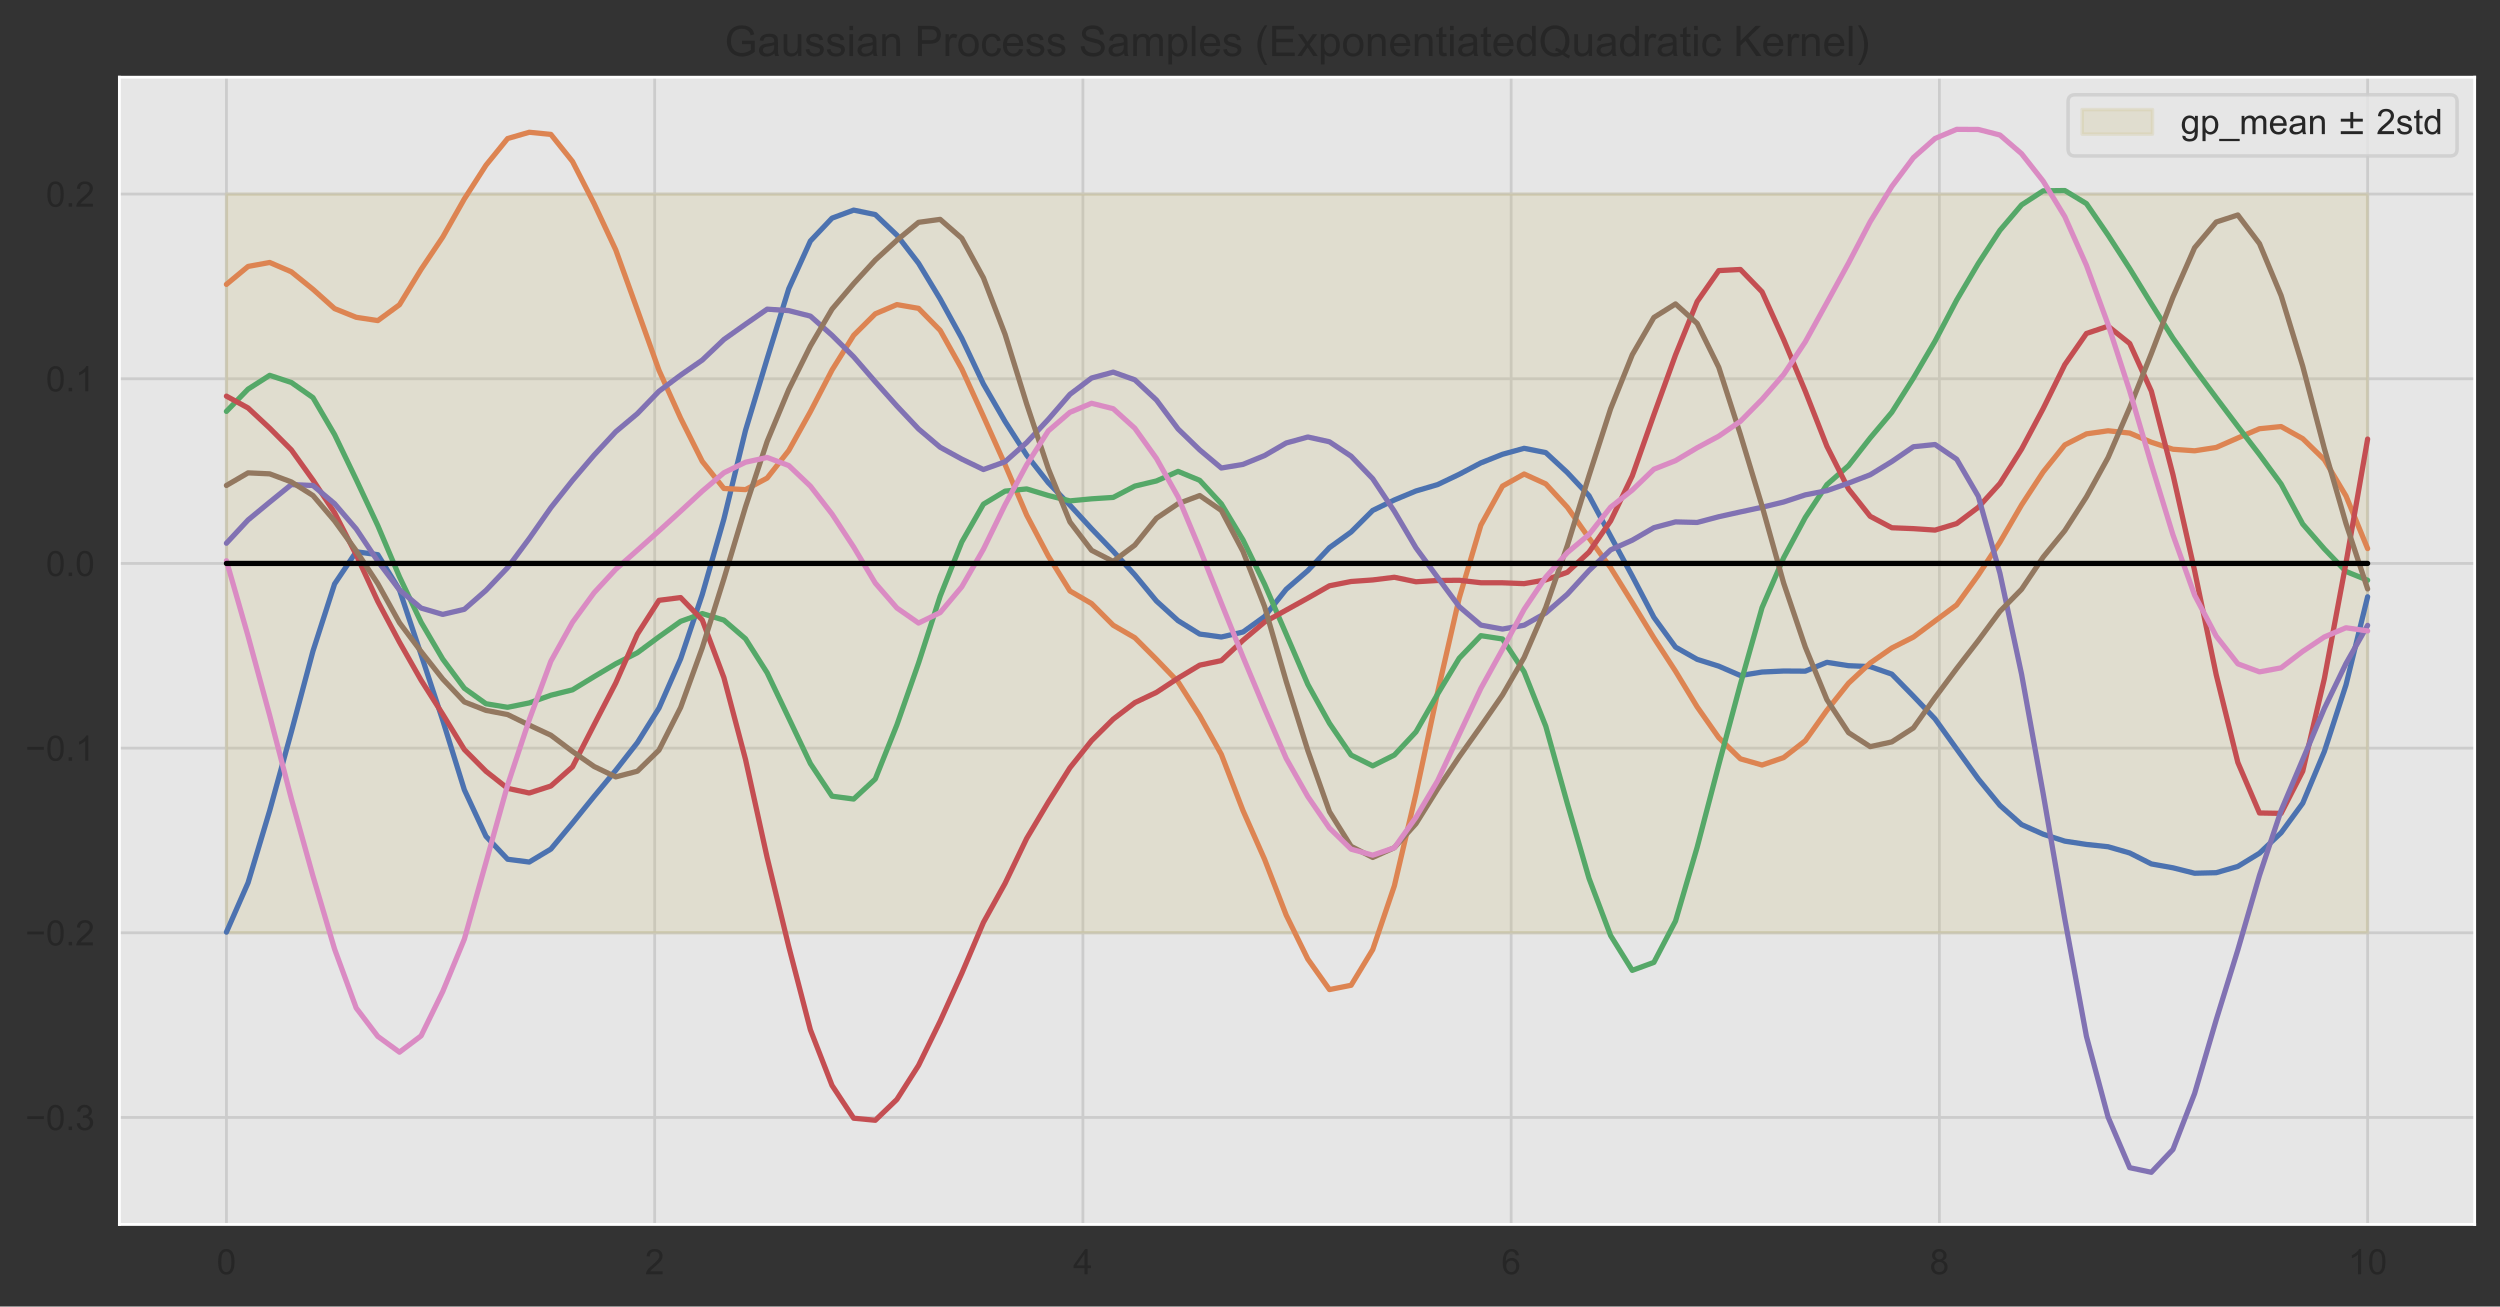 <?xml version="1.0" encoding="utf-8" standalone="no"?>
<!DOCTYPE svg PUBLIC "-//W3C//DTD SVG 1.1//EN"
  "http://www.w3.org/Graphics/SVG/1.1/DTD/svg11.dtd">
<!-- Created with matplotlib (https://matplotlib.org/) -->
<svg height="371.448pt" version="1.1" viewBox="0 0 710.741 371.448" width="710.741pt" xmlns="http://www.w3.org/2000/svg" xmlns:xlink="http://www.w3.org/1999/xlink">
 <rect x="0" y="0" width="710.741" height="371.448" fill="#333333" stroke="none"/>
 <defs>
  <style type="text/css">
*{stroke-linecap:butt;stroke-linejoin:round;}
  </style>
 </defs>
 <g id="figure_1">
  <g id="patch_1">
   <path d="M 0 371.448 
L 710.741 371.448 
L 710.741 0 
L 0 0 
z
" style="fill:none;"/>
  </g>
  <g id="axes_1">
   <g id="patch_2">
    <path d="M 33.941 348.103 
L 703.541 348.103 
L 703.541 21.943 
L 33.941 21.943 
z
" style="fill:#e6e6e6;"/>
   </g>
   <g id="matplotlib.axis_1">
    <g id="xtick_1">
     <g id="line2d_1">
      <path clip-path="url(#p78a3d9485b)" d="M 64.377 348.103 
L 64.377 21.943 
" style="fill:none;stroke:#cccccc;stroke-linecap:round;stroke-width:0.8;"/>
     </g>
     <g id="text_1">
      <!-- 0 -->
      <defs>
       <path d="M 4.156 35.297 
Q 4.156 48 6.766 55.734 
Q 9.375 63.484 14.516 67.672 
Q 19.672 71.875 27.484 71.875 
Q 33.25 71.875 37.594 69.547 
Q 41.938 67.234 44.766 62.859 
Q 47.609 58.5 49.219 52.219 
Q 50.828 45.953 50.828 35.297 
Q 50.828 22.703 48.234 14.969 
Q 45.656 7.234 40.5 3 
Q 35.359 -1.219 27.484 -1.219 
Q 17.141 -1.219 11.234 6.203 
Q 4.156 15.141 4.156 35.297 
z
M 13.188 35.297 
Q 13.188 17.672 17.312 11.828 
Q 21.438 6 27.484 6 
Q 33.547 6 37.672 11.859 
Q 41.797 17.719 41.797 35.297 
Q 41.797 52.984 37.672 58.781 
Q 33.547 64.594 27.391 64.594 
Q 21.344 64.594 17.719 59.469 
Q 13.188 52.938 13.188 35.297 
z
" id="ArialMT-48"/>
      </defs>
      <g style="fill:#262626;" transform="translate(61.597 362.261)scale(0.1 -0.1)">
       <use xlink:href="#ArialMT-48"/>
      </g>
     </g>
    </g>
    <g id="xtick_2">
     <g id="line2d_2">
      <path clip-path="url(#p78a3d9485b)" d="M 186.122 348.103 
L 186.122 21.943 
" style="fill:none;stroke:#cccccc;stroke-linecap:round;stroke-width:0.8;"/>
     </g>
     <g id="text_2">
      <!-- 2 -->
      <defs>
       <path d="M 50.344 8.453 
L 50.344 0 
L 3.031 0 
Q 2.938 3.172 4.047 6.109 
Q 5.859 10.938 9.828 15.625 
Q 13.812 20.312 21.344 26.469 
Q 33.016 36.031 37.109 41.625 
Q 41.219 47.219 41.219 52.203 
Q 41.219 57.422 37.469 61 
Q 33.734 64.594 27.734 64.594 
Q 21.391 64.594 17.578 60.781 
Q 13.766 56.984 13.719 50.25 
L 4.688 51.172 
Q 5.609 61.281 11.656 66.578 
Q 17.719 71.875 27.938 71.875 
Q 38.234 71.875 44.234 66.156 
Q 50.25 60.453 50.25 52 
Q 50.25 47.703 48.484 43.547 
Q 46.734 39.406 42.656 34.812 
Q 38.578 30.219 29.109 22.219 
Q 21.188 15.578 18.938 13.203 
Q 16.703 10.844 15.234 8.453 
z
" id="ArialMT-50"/>
      </defs>
      <g style="fill:#262626;" transform="translate(183.342 362.261)scale(0.1 -0.1)">
       <use xlink:href="#ArialMT-50"/>
      </g>
     </g>
    </g>
    <g id="xtick_3">
     <g id="line2d_3">
      <path clip-path="url(#p78a3d9485b)" d="M 307.868 348.103 
L 307.868 21.943 
" style="fill:none;stroke:#cccccc;stroke-linecap:round;stroke-width:0.8;"/>
     </g>
     <g id="text_3">
      <!-- 4 -->
      <defs>
       <path d="M 32.328 0 
L 32.328 17.141 
L 1.266 17.141 
L 1.266 25.203 
L 33.938 71.578 
L 41.109 71.578 
L 41.109 25.203 
L 50.781 25.203 
L 50.781 17.141 
L 41.109 17.141 
L 41.109 0 
z
M 32.328 25.203 
L 32.328 57.469 
L 9.906 25.203 
z
" id="ArialMT-52"/>
      </defs>
      <g style="fill:#262626;" transform="translate(305.087 362.261)scale(0.1 -0.1)">
       <use xlink:href="#ArialMT-52"/>
      </g>
     </g>
    </g>
    <g id="xtick_4">
     <g id="line2d_4">
      <path clip-path="url(#p78a3d9485b)" d="M 429.613 348.103 
L 429.613 21.943 
" style="fill:none;stroke:#cccccc;stroke-linecap:round;stroke-width:0.8;"/>
     </g>
     <g id="text_4">
      <!-- 6 -->
      <defs>
       <path d="M 49.75 54.047 
L 41.016 53.375 
Q 39.844 58.547 37.703 60.891 
Q 34.125 64.656 28.906 64.656 
Q 24.703 64.656 21.531 62.312 
Q 17.391 59.281 14.984 53.469 
Q 12.594 47.656 12.5 36.922 
Q 15.672 41.75 20.266 44.094 
Q 24.859 46.438 29.891 46.438 
Q 38.672 46.438 44.844 39.969 
Q 51.031 33.5 51.031 23.25 
Q 51.031 16.5 48.125 10.719 
Q 45.219 4.938 40.141 1.859 
Q 35.062 -1.219 28.609 -1.219 
Q 17.625 -1.219 10.688 6.859 
Q 3.766 14.938 3.766 33.5 
Q 3.766 54.25 11.422 63.672 
Q 18.109 71.875 29.438 71.875 
Q 37.891 71.875 43.281 67.141 
Q 48.688 62.406 49.75 54.047 
z
M 13.875 23.188 
Q 13.875 18.656 15.797 14.5 
Q 17.719 10.359 21.188 8.172 
Q 24.656 6 28.469 6 
Q 34.031 6 38.031 10.484 
Q 42.047 14.984 42.047 22.703 
Q 42.047 30.125 38.078 34.391 
Q 34.125 38.672 28.125 38.672 
Q 22.172 38.672 18.016 34.391 
Q 13.875 30.125 13.875 23.188 
z
" id="ArialMT-54"/>
      </defs>
      <g style="fill:#262626;" transform="translate(426.833 362.261)scale(0.1 -0.1)">
       <use xlink:href="#ArialMT-54"/>
      </g>
     </g>
    </g>
    <g id="xtick_5">
     <g id="line2d_5">
      <path clip-path="url(#p78a3d9485b)" d="M 551.359 348.103 
L 551.359 21.943 
" style="fill:none;stroke:#cccccc;stroke-linecap:round;stroke-width:0.8;"/>
     </g>
     <g id="text_5">
      <!-- 8 -->
      <defs>
       <path d="M 17.672 38.812 
Q 12.203 40.828 9.562 44.531 
Q 6.938 48.25 6.938 53.422 
Q 6.938 61.234 12.547 66.547 
Q 18.172 71.875 27.484 71.875 
Q 36.859 71.875 42.578 66.422 
Q 48.297 60.984 48.297 53.172 
Q 48.297 48.188 45.672 44.5 
Q 43.062 40.828 37.75 38.812 
Q 44.344 36.672 47.781 31.875 
Q 51.219 27.094 51.219 20.453 
Q 51.219 11.281 44.719 5.031 
Q 38.234 -1.219 27.641 -1.219 
Q 17.047 -1.219 10.547 5.047 
Q 4.047 11.328 4.047 20.703 
Q 4.047 27.688 7.594 32.391 
Q 11.141 37.109 17.672 38.812 
z
M 15.922 53.719 
Q 15.922 48.641 19.188 45.406 
Q 22.469 42.188 27.688 42.188 
Q 32.766 42.188 36.016 45.375 
Q 39.266 48.578 39.266 53.219 
Q 39.266 58.062 35.906 61.359 
Q 32.562 64.656 27.594 64.656 
Q 22.562 64.656 19.234 61.422 
Q 15.922 58.203 15.922 53.719 
z
M 13.094 20.656 
Q 13.094 16.891 14.875 13.375 
Q 16.656 9.859 20.172 7.922 
Q 23.688 6 27.734 6 
Q 34.031 6 38.125 10.047 
Q 42.234 14.109 42.234 20.359 
Q 42.234 26.703 38.016 30.859 
Q 33.797 35.016 27.438 35.016 
Q 21.234 35.016 17.156 30.906 
Q 13.094 26.812 13.094 20.656 
z
" id="ArialMT-56"/>
      </defs>
      <g style="fill:#262626;" transform="translate(548.578 362.261)scale(0.1 -0.1)">
       <use xlink:href="#ArialMT-56"/>
      </g>
     </g>
    </g>
    <g id="xtick_6">
     <g id="line2d_6">
      <path clip-path="url(#p78a3d9485b)" d="M 673.104 348.103 
L 673.104 21.943 
" style="fill:none;stroke:#cccccc;stroke-linecap:round;stroke-width:0.8;"/>
     </g>
     <g id="text_6">
      <!-- 10 -->
      <defs>
       <path d="M 37.25 0 
L 28.469 0 
L 28.469 56 
Q 25.297 52.984 20.141 49.953 
Q 14.984 46.922 10.891 45.406 
L 10.891 53.906 
Q 18.266 57.375 23.781 62.297 
Q 29.297 67.234 31.594 71.875 
L 37.25 71.875 
z
" id="ArialMT-49"/>
      </defs>
      <g style="fill:#262626;" transform="translate(667.543 362.261)scale(0.1 -0.1)">
       <use xlink:href="#ArialMT-49"/>
       <use x="55.615" xlink:href="#ArialMT-48"/>
      </g>
     </g>
    </g>
   </g>
   <g id="matplotlib.axis_2">
    <g id="ytick_1">
     <g id="line2d_7">
      <path clip-path="url(#p78a3d9485b)" d="M 33.941 317.696 
L 703.541 317.696 
" style="fill:none;stroke:#cccccc;stroke-linecap:round;stroke-width:0.8;"/>
     </g>
     <g id="text_7">
      <!-- −0.3 -->
      <defs>
       <path d="M 52.828 31.203 
L 5.562 31.203 
L 5.562 39.406 
L 52.828 39.406 
z
" id="ArialMT-8722"/>
       <path d="M 9.078 0 
L 9.078 10.016 
L 19.094 10.016 
L 19.094 0 
z
" id="ArialMT-46"/>
       <path d="M 4.203 18.891 
L 12.984 20.062 
Q 14.5 12.594 18.141 9.297 
Q 21.781 6 27 6 
Q 33.203 6 37.469 10.297 
Q 41.75 14.594 41.75 20.953 
Q 41.75 27 37.797 30.922 
Q 33.844 34.859 27.734 34.859 
Q 25.25 34.859 21.531 33.891 
L 22.516 41.609 
Q 23.391 41.5 23.922 41.5 
Q 29.547 41.5 34.031 44.422 
Q 38.531 47.359 38.531 53.469 
Q 38.531 58.297 35.25 61.469 
Q 31.984 64.656 26.812 64.656 
Q 21.688 64.656 18.266 61.422 
Q 14.844 58.203 13.875 51.766 
L 5.078 53.328 
Q 6.688 62.156 12.391 67.016 
Q 18.109 71.875 26.609 71.875 
Q 32.469 71.875 37.391 69.359 
Q 42.328 66.844 44.938 62.5 
Q 47.562 58.156 47.562 53.266 
Q 47.562 48.641 45.062 44.828 
Q 42.578 41.016 37.703 38.766 
Q 44.047 37.312 47.562 32.688 
Q 51.078 28.078 51.078 21.141 
Q 51.078 11.766 44.234 5.25 
Q 37.406 -1.266 26.953 -1.266 
Q 17.531 -1.266 11.297 4.344 
Q 5.078 9.969 4.203 18.891 
z
" id="ArialMT-51"/>
      </defs>
      <g style="fill:#262626;" transform="translate(7.2 321.275)scale(0.1 -0.1)">
       <use xlink:href="#ArialMT-8722"/>
       <use x="58.398" xlink:href="#ArialMT-48"/>
       <use x="114.014" xlink:href="#ArialMT-46"/>
       <use x="141.797" xlink:href="#ArialMT-51"/>
      </g>
     </g>
    </g>
    <g id="ytick_2">
     <g id="line2d_8">
      <path clip-path="url(#p78a3d9485b)" d="M 33.941 265.192 
L 703.541 265.192 
" style="fill:none;stroke:#cccccc;stroke-linecap:round;stroke-width:0.8;"/>
     </g>
     <g id="text_8">
      <!-- −0.2 -->
      <g style="fill:#262626;" transform="translate(7.2 268.771)scale(0.1 -0.1)">
       <use xlink:href="#ArialMT-8722"/>
       <use x="58.398" xlink:href="#ArialMT-48"/>
       <use x="114.014" xlink:href="#ArialMT-46"/>
       <use x="141.797" xlink:href="#ArialMT-50"/>
      </g>
     </g>
    </g>
    <g id="ytick_3">
     <g id="line2d_9">
      <path clip-path="url(#p78a3d9485b)" d="M 33.941 212.689 
L 703.541 212.689 
" style="fill:none;stroke:#cccccc;stroke-linecap:round;stroke-width:0.8;"/>
     </g>
     <g id="text_9">
      <!-- −0.1 -->
      <g style="fill:#262626;" transform="translate(7.2 216.268)scale(0.1 -0.1)">
       <use xlink:href="#ArialMT-8722"/>
       <use x="58.398" xlink:href="#ArialMT-48"/>
       <use x="114.014" xlink:href="#ArialMT-46"/>
       <use x="141.797" xlink:href="#ArialMT-49"/>
      </g>
     </g>
    </g>
    <g id="ytick_4">
     <g id="line2d_10">
      <path clip-path="url(#p78a3d9485b)" d="M 33.941 160.185 
L 703.541 160.185 
" style="fill:none;stroke:#cccccc;stroke-linecap:round;stroke-width:0.8;"/>
     </g>
     <g id="text_10">
      <!-- 0.0 -->
      <g style="fill:#262626;" transform="translate(13.041 163.764)scale(0.1 -0.1)">
       <use xlink:href="#ArialMT-48"/>
       <use x="55.615" xlink:href="#ArialMT-46"/>
       <use x="83.398" xlink:href="#ArialMT-48"/>
      </g>
     </g>
    </g>
    <g id="ytick_5">
     <g id="line2d_11">
      <path clip-path="url(#p78a3d9485b)" d="M 33.941 107.682 
L 703.541 107.682 
" style="fill:none;stroke:#cccccc;stroke-linecap:round;stroke-width:0.8;"/>
     </g>
     <g id="text_11">
      <!-- 0.1 -->
      <g style="fill:#262626;" transform="translate(13.041 111.261)scale(0.1 -0.1)">
       <use xlink:href="#ArialMT-48"/>
       <use x="55.615" xlink:href="#ArialMT-46"/>
       <use x="83.398" xlink:href="#ArialMT-49"/>
      </g>
     </g>
    </g>
    <g id="ytick_6">
     <g id="line2d_12">
      <path clip-path="url(#p78a3d9485b)" d="M 33.941 55.178 
L 703.541 55.178 
" style="fill:none;stroke:#cccccc;stroke-linecap:round;stroke-width:0.8;"/>
     </g>
     <g id="text_12">
      <!-- 0.2 -->
      <g style="fill:#262626;" transform="translate(13.041 58.757)scale(0.1 -0.1)">
       <use xlink:href="#ArialMT-48"/>
       <use x="55.615" xlink:href="#ArialMT-46"/>
       <use x="83.398" xlink:href="#ArialMT-50"/>
      </g>
     </g>
    </g>
   </g>
   <g id="PolyCollection_1">
    <defs>
     <path d="M 64.377 -106.256 
L 64.377 -316.27 
L 70.526 -316.27 
L 76.675 -316.27 
L 82.823 -316.27 
L 88.972 -316.27 
L 95.121 -316.27 
L 101.27 -316.27 
L 107.418 -316.27 
L 113.567 -316.27 
L 119.716 -316.27 
L 125.865 -316.27 
L 132.013 -316.27 
L 138.162 -316.27 
L 144.311 -316.27 
L 150.46 -316.27 
L 156.608 -316.27 
L 162.757 -316.27 
L 168.906 -316.27 
L 175.055 -316.27 
L 181.203 -316.27 
L 187.352 -316.27 
L 193.501 -316.27 
L 199.65 -316.27 
L 205.798 -316.27 
L 211.947 -316.27 
L 218.096 -316.27 
L 224.245 -316.27 
L 230.394 -316.27 
L 236.542 -316.27 
L 242.691 -316.27 
L 248.84 -316.27 
L 254.989 -316.27 
L 261.137 -316.27 
L 267.286 -316.27 
L 273.435 -316.27 
L 279.584 -316.27 
L 285.732 -316.27 
L 291.881 -316.27 
L 298.03 -316.27 
L 304.179 -316.27 
L 310.327 -316.27 
L 316.476 -316.27 
L 322.625 -316.27 
L 328.774 -316.27 
L 334.922 -316.27 
L 341.071 -316.27 
L 347.22 -316.27 
L 353.369 -316.27 
L 359.517 -316.27 
L 365.666 -316.27 
L 371.815 -316.27 
L 377.964 -316.27 
L 384.113 -316.27 
L 390.261 -316.27 
L 396.41 -316.27 
L 402.559 -316.27 
L 408.708 -316.27 
L 414.856 -316.27 
L 421.005 -316.27 
L 427.154 -316.27 
L 433.303 -316.27 
L 439.451 -316.27 
L 445.6 -316.27 
L 451.749 -316.27 
L 457.898 -316.27 
L 464.046 -316.27 
L 470.195 -316.27 
L 476.344 -316.27 
L 482.493 -316.27 
L 488.641 -316.27 
L 494.79 -316.27 
L 500.939 -316.27 
L 507.088 -316.27 
L 513.236 -316.27 
L 519.385 -316.27 
L 525.534 -316.27 
L 531.683 -316.27 
L 537.832 -316.27 
L 543.98 -316.27 
L 550.129 -316.27 
L 556.278 -316.27 
L 562.427 -316.27 
L 568.575 -316.27 
L 574.724 -316.27 
L 580.873 -316.27 
L 587.022 -316.27 
L 593.17 -316.27 
L 599.319 -316.27 
L 605.468 -316.27 
L 611.617 -316.27 
L 617.765 -316.27 
L 623.914 -316.27 
L 630.063 -316.27 
L 636.212 -316.27 
L 642.36 -316.27 
L 648.509 -316.27 
L 654.658 -316.27 
L 660.807 -316.27 
L 666.955 -316.27 
L 673.104 -316.27 
L 673.104 -106.256 
L 673.104 -106.256 
L 666.955 -106.256 
L 660.807 -106.256 
L 654.658 -106.256 
L 648.509 -106.256 
L 642.36 -106.256 
L 636.212 -106.256 
L 630.063 -106.256 
L 623.914 -106.256 
L 617.765 -106.256 
L 611.617 -106.256 
L 605.468 -106.256 
L 599.319 -106.256 
L 593.17 -106.256 
L 587.022 -106.256 
L 580.873 -106.256 
L 574.724 -106.256 
L 568.575 -106.256 
L 562.427 -106.256 
L 556.278 -106.256 
L 550.129 -106.256 
L 543.98 -106.256 
L 537.832 -106.256 
L 531.683 -106.256 
L 525.534 -106.256 
L 519.385 -106.256 
L 513.236 -106.256 
L 507.088 -106.256 
L 500.939 -106.256 
L 494.79 -106.256 
L 488.641 -106.256 
L 482.493 -106.256 
L 476.344 -106.256 
L 470.195 -106.256 
L 464.046 -106.256 
L 457.898 -106.256 
L 451.749 -106.256 
L 445.6 -106.256 
L 439.451 -106.256 
L 433.303 -106.256 
L 427.154 -106.256 
L 421.005 -106.256 
L 414.856 -106.256 
L 408.708 -106.256 
L 402.559 -106.256 
L 396.41 -106.256 
L 390.261 -106.256 
L 384.113 -106.256 
L 377.964 -106.256 
L 371.815 -106.256 
L 365.666 -106.256 
L 359.517 -106.256 
L 353.369 -106.256 
L 347.22 -106.256 
L 341.071 -106.256 
L 334.922 -106.256 
L 328.774 -106.256 
L 322.625 -106.256 
L 316.476 -106.256 
L 310.327 -106.256 
L 304.179 -106.256 
L 298.03 -106.256 
L 291.881 -106.256 
L 285.732 -106.256 
L 279.584 -106.256 
L 273.435 -106.256 
L 267.286 -106.256 
L 261.137 -106.256 
L 254.989 -106.256 
L 248.84 -106.256 
L 242.691 -106.256 
L 236.542 -106.256 
L 230.394 -106.256 
L 224.245 -106.256 
L 218.096 -106.256 
L 211.947 -106.256 
L 205.798 -106.256 
L 199.65 -106.256 
L 193.501 -106.256 
L 187.352 -106.256 
L 181.203 -106.256 
L 175.055 -106.256 
L 168.906 -106.256 
L 162.757 -106.256 
L 156.608 -106.256 
L 150.46 -106.256 
L 144.311 -106.256 
L 138.162 -106.256 
L 132.013 -106.256 
L 125.865 -106.256 
L 119.716 -106.256 
L 113.567 -106.256 
L 107.418 -106.256 
L 101.27 -106.256 
L 95.121 -106.256 
L 88.972 -106.256 
L 82.823 -106.256 
L 76.675 -106.256 
L 70.526 -106.256 
L 64.377 -106.256 
z
" id="m52abbf9934" style="stroke:#ccb974;stroke-opacity:0.2;"/>
    </defs>
    <g clip-path="url(#p78a3d9485b)">
     <use style="fill:#ccb974;fill-opacity:0.2;stroke:#ccb974;stroke-opacity:0.2;" x="0" xlink:href="#m52abbf9934" y="371.448"/>
    </g>
   </g>
   <g id="line2d_13">
    <path clip-path="url(#p78a3d9485b)" d="M 64.377 264.997 
L 70.526 250.962 
L 76.675 230.445 
L 82.823 208.105 
L 88.972 185.102 
L 95.121 166.008 
L 101.27 156.864 
L 107.418 157.695 
L 113.567 167.697 
L 119.716 186.112 
L 125.865 204.762 
L 132.013 224.55 
L 138.162 237.759 
L 144.311 244.279 
L 150.46 245.078 
L 156.608 241.39 
L 162.757 233.993 
L 168.906 226.401 
L 175.055 218.998 
L 181.203 211.127 
L 187.352 201.309 
L 193.501 187.304 
L 199.65 169.019 
L 205.798 147.564 
L 211.947 122.362 
L 218.096 101.98 
L 224.245 82.083 
L 230.394 68.507 
L 236.542 62.016 
L 242.691 59.733 
L 248.84 61.002 
L 254.989 66.855 
L 261.137 74.839 
L 267.286 84.999 
L 273.435 96.183 
L 279.584 109.19 
L 285.732 119.825 
L 291.881 129.404 
L 298.03 137.245 
L 304.179 143.625 
L 310.327 150.313 
L 316.476 156.716 
L 322.625 163.42 
L 328.774 170.876 
L 334.922 176.46 
L 341.071 180.262 
L 347.22 181.099 
L 353.369 179.681 
L 359.517 175.266 
L 365.666 167.525 
L 371.815 162.215 
L 377.964 155.687 
L 384.113 151.245 
L 390.261 145.108 
L 396.41 142.138 
L 402.559 139.578 
L 408.708 137.772 
L 414.856 134.838 
L 421.005 131.594 
L 427.154 129.153 
L 433.303 127.453 
L 439.451 128.666 
L 445.6 134.359 
L 451.749 140.93 
L 457.898 152.419 
L 464.046 163.775 
L 470.195 175.511 
L 476.344 183.973 
L 482.493 187.449 
L 488.641 189.387 
L 494.79 192.049 
L 500.939 191.058 
L 507.088 190.769 
L 513.236 190.809 
L 519.385 188.299 
L 525.534 189.253 
L 531.683 189.514 
L 537.832 191.649 
L 543.98 197.925 
L 550.129 204.386 
L 556.278 212.944 
L 562.427 221.454 
L 568.575 228.959 
L 574.724 234.426 
L 580.873 237.162 
L 587.022 239.135 
L 593.17 240.071 
L 599.319 240.724 
L 605.468 242.502 
L 611.617 245.61 
L 617.765 246.714 
L 623.914 248.257 
L 630.063 248.103 
L 636.212 246.326 
L 642.36 242.567 
L 648.509 236.752 
L 654.658 228.346 
L 660.807 213.643 
L 666.955 194.72 
L 673.104 169.665 
" style="fill:none;stroke:#4c72b0;stroke-linecap:round;stroke-width:1.5;"/>
   </g>
   <g id="line2d_14">
    <path clip-path="url(#p78a3d9485b)" d="M 64.377 80.843 
L 70.526 75.749 
L 76.675 74.62 
L 82.823 77.269 
L 88.972 82.237 
L 95.121 87.734 
L 101.27 90.206 
L 107.418 91.141 
L 113.567 86.64 
L 119.716 76.574 
L 125.865 67.401 
L 132.013 56.544 
L 138.162 46.971 
L 144.311 39.386 
L 150.46 37.601 
L 156.608 38.209 
L 162.757 45.904 
L 168.906 57.911 
L 175.055 71.051 
L 181.203 88.098 
L 187.352 105.291 
L 193.501 118.9 
L 199.65 131.167 
L 205.798 138.872 
L 211.947 139.197 
L 218.096 135.917 
L 224.245 128.08 
L 230.394 117.034 
L 236.542 105.2 
L 242.691 95.334 
L 248.84 89.213 
L 254.989 86.597 
L 261.137 87.664 
L 267.286 93.921 
L 273.435 104.883 
L 279.584 118.371 
L 285.732 132.087 
L 291.881 146.454 
L 298.03 158.085 
L 304.179 168.006 
L 310.327 171.587 
L 316.476 177.747 
L 322.625 181.306 
L 328.774 187.456 
L 334.922 193.834 
L 341.071 203.474 
L 347.22 214.477 
L 353.369 230.427 
L 359.517 244.312 
L 365.666 260.173 
L 371.815 272.683 
L 377.964 281.331 
L 384.113 280.11 
L 390.261 269.969 
L 396.41 251.842 
L 402.559 225.648 
L 408.708 196.849 
L 414.856 170.009 
L 421.005 149.309 
L 427.154 138.203 
L 433.303 134.756 
L 439.451 137.561 
L 445.6 144.224 
L 451.749 152.963 
L 457.898 161.416 
L 464.046 171.3 
L 470.195 181.36 
L 476.344 190.83 
L 482.493 200.958 
L 488.641 209.726 
L 494.79 215.73 
L 500.939 217.493 
L 507.088 215.379 
L 513.236 210.592 
L 519.385 201.934 
L 525.534 194.233 
L 531.683 188.502 
L 537.832 184.23 
L 543.98 181.119 
L 550.129 176.532 
L 556.278 171.97 
L 562.427 163.485 
L 568.575 154.134 
L 574.724 143.558 
L 580.873 134.155 
L 587.022 126.487 
L 593.17 123.351 
L 599.319 122.469 
L 605.468 123.121 
L 611.617 125.72 
L 617.765 127.721 
L 623.914 128.161 
L 630.063 127.21 
L 636.212 124.508 
L 642.36 121.885 
L 648.509 121.266 
L 654.658 124.704 
L 660.807 130.685 
L 666.955 141 
L 673.104 155.962 
" style="fill:none;stroke:#dd8452;stroke-linecap:round;stroke-width:1.5;"/>
   </g>
   <g id="line2d_15">
    <path clip-path="url(#p78a3d9485b)" d="M 64.377 116.951 
L 70.526 110.628 
L 76.675 106.708 
L 82.823 108.735 
L 88.972 113.041 
L 95.121 123.55 
L 101.27 136.342 
L 107.418 149.457 
L 113.567 163.977 
L 119.716 176.898 
L 125.865 187.37 
L 132.013 195.672 
L 138.162 200.073 
L 144.311 201.083 
L 150.46 199.839 
L 156.608 197.651 
L 162.757 196.119 
L 168.906 192.366 
L 175.055 188.707 
L 181.203 185.579 
L 187.352 181.036 
L 193.501 176.651 
L 199.65 174.433 
L 205.798 176.296 
L 211.947 181.6 
L 218.096 191.278 
L 224.245 204.166 
L 230.394 217.087 
L 236.542 226.346 
L 242.691 227.17 
L 248.84 221.464 
L 254.989 206.072 
L 261.137 188.522 
L 267.286 169.498 
L 273.435 154.082 
L 279.584 143.336 
L 285.732 139.63 
L 291.881 139.001 
L 298.03 140.863 
L 304.179 142.399 
L 310.327 141.815 
L 316.476 141.413 
L 322.625 138.198 
L 328.774 136.733 
L 334.922 134.015 
L 341.071 136.559 
L 347.22 143.235 
L 353.369 153.46 
L 359.517 166.087 
L 365.666 180.283 
L 371.815 194.577 
L 377.964 205.636 
L 384.113 214.66 
L 390.261 217.729 
L 396.41 214.651 
L 402.559 208.069 
L 408.708 197.317 
L 414.856 187.123 
L 421.005 180.717 
L 427.154 181.661 
L 433.303 190.987 
L 439.451 206.452 
L 445.6 228.486 
L 451.749 249.709 
L 457.898 265.99 
L 464.046 275.868 
L 470.195 273.603 
L 476.344 261.837 
L 482.493 240.886 
L 488.641 217.416 
L 494.79 194.514 
L 500.939 172.757 
L 507.088 158.558 
L 513.236 147.112 
L 519.385 137.77 
L 525.534 132.386 
L 531.683 124.519 
L 537.832 117.215 
L 543.98 107.479 
L 550.129 96.984 
L 556.278 85.312 
L 562.427 74.898 
L 568.575 65.478 
L 574.724 58.252 
L 580.873 54.251 
L 587.022 54.172 
L 593.17 57.89 
L 599.319 66.848 
L 605.468 76.355 
L 611.617 86.363 
L 617.765 96.153 
L 623.914 104.816 
L 630.063 113.08 
L 636.212 121.231 
L 642.36 129.232 
L 648.509 137.602 
L 654.658 148.987 
L 660.807 156.056 
L 666.955 162.468 
L 673.104 164.955 
" style="fill:none;stroke:#55a868;stroke-linecap:round;stroke-width:1.5;"/>
   </g>
   <g id="line2d_16">
    <path clip-path="url(#p78a3d9485b)" d="M 64.377 112.627 
L 70.526 115.981 
L 76.675 121.718 
L 82.823 127.892 
L 88.972 136.472 
L 95.121 145.769 
L 101.27 157.722 
L 107.418 171.019 
L 113.567 182.565 
L 119.716 193.378 
L 125.865 203.06 
L 132.013 213.098 
L 138.162 219.276 
L 144.311 224.126 
L 150.46 225.447 
L 156.608 223.464 
L 162.757 218.023 
L 168.906 206.035 
L 175.055 194.176 
L 181.203 180.294 
L 187.352 170.669 
L 193.501 169.886 
L 199.65 176.259 
L 205.798 192.644 
L 211.947 215.901 
L 218.096 243.801 
L 224.245 269.135 
L 230.394 292.777 
L 236.542 308.58 
L 242.691 317.901 
L 248.84 318.49 
L 254.989 312.556 
L 261.137 302.894 
L 267.286 290.319 
L 273.435 276.717 
L 279.584 262.244 
L 285.732 251.141 
L 291.881 238.364 
L 298.03 228.036 
L 304.179 218.261 
L 310.327 210.558 
L 316.476 204.452 
L 322.625 199.76 
L 328.774 196.835 
L 334.922 192.792 
L 341.071 189.101 
L 347.22 187.809 
L 353.369 182.039 
L 359.517 176.839 
L 365.666 173.44 
L 371.815 170.034 
L 377.964 166.536 
L 384.113 165.316 
L 390.261 164.875 
L 396.41 164.113 
L 402.559 165.396 
L 408.708 165.027 
L 414.856 164.969 
L 421.005 165.673 
L 427.154 165.685 
L 433.303 165.926 
L 439.451 164.861 
L 445.6 162.694 
L 451.749 156.967 
L 457.898 148.094 
L 464.046 135.298 
L 470.195 117.894 
L 476.344 100.909 
L 482.493 85.742 
L 488.641 76.932 
L 494.79 76.609 
L 500.939 82.961 
L 507.088 96.554 
L 513.236 111.219 
L 519.385 126.878 
L 525.534 139.036 
L 531.683 146.778 
L 537.832 150.038 
L 543.98 150.291 
L 550.129 150.705 
L 556.278 148.852 
L 562.427 144.216 
L 568.575 137.45 
L 574.724 127.686 
L 580.873 116.14 
L 587.022 103.66 
L 593.17 94.806 
L 599.319 92.731 
L 605.468 97.65 
L 611.617 111.196 
L 617.765 134.96 
L 623.914 162.239 
L 630.063 191.844 
L 636.212 216.771 
L 642.36 231.127 
L 648.509 231.239 
L 654.658 219.241 
L 660.807 192.923 
L 666.955 160.038 
L 673.104 124.829 
" style="fill:none;stroke:#c44e52;stroke-linecap:round;stroke-width:1.5;"/>
   </g>
   <g id="line2d_17">
    <path clip-path="url(#p78a3d9485b)" d="M 64.377 154.431 
L 70.526 147.822 
L 76.675 142.751 
L 82.823 137.765 
L 88.972 138.024 
L 95.121 143.192 
L 101.27 150.358 
L 107.418 159.566 
L 113.567 167.714 
L 119.716 172.869 
L 125.865 174.672 
L 132.013 173.226 
L 138.162 167.844 
L 144.311 161.38 
L 150.46 153.101 
L 156.608 144.325 
L 162.757 136.578 
L 168.906 129.374 
L 175.055 122.737 
L 181.203 117.586 
L 187.352 111.222 
L 193.501 106.635 
L 199.65 102.367 
L 205.798 96.52 
L 211.947 92.16 
L 218.096 87.893 
L 224.245 88.308 
L 230.394 89.872 
L 236.542 95.319 
L 242.691 101.432 
L 248.84 108.531 
L 254.989 115.428 
L 261.137 121.943 
L 267.286 127.153 
L 273.435 130.519 
L 279.584 133.484 
L 285.732 131.275 
L 291.881 125.815 
L 298.03 119.225 
L 304.179 112.108 
L 310.327 107.471 
L 316.476 105.793 
L 322.625 107.982 
L 328.774 113.726 
L 334.922 121.951 
L 341.071 127.902 
L 347.22 133.054 
L 353.369 132.027 
L 359.517 129.513 
L 365.666 125.938 
L 371.815 124.238 
L 377.964 125.602 
L 384.113 129.692 
L 390.261 136.101 
L 396.41 145.353 
L 402.559 155.76 
L 408.708 164.152 
L 414.856 172.463 
L 421.005 177.715 
L 427.154 178.843 
L 433.303 177.746 
L 439.451 174.28 
L 445.6 168.925 
L 451.749 162.209 
L 457.898 156.328 
L 464.046 153.577 
L 470.195 150.019 
L 476.344 148.374 
L 482.493 148.535 
L 488.641 146.902 
L 494.79 145.535 
L 500.939 144.215 
L 507.088 142.717 
L 513.236 140.689 
L 519.385 139.49 
L 525.534 137.35 
L 531.683 134.98 
L 537.832 131.22 
L 543.98 127.006 
L 550.129 126.375 
L 556.278 130.561 
L 562.427 141.107 
L 568.575 162.979 
L 574.724 191.674 
L 580.873 225.688 
L 587.022 261.328 
L 593.17 294.639 
L 599.319 317.589 
L 605.468 331.967 
L 611.617 333.278 
L 617.765 326.783 
L 623.914 310.885 
L 630.063 289.93 
L 636.212 270.039 
L 642.36 248.872 
L 648.509 230.443 
L 654.658 215.939 
L 660.807 201.383 
L 666.955 188.633 
L 673.104 177.793 
" style="fill:none;stroke:#8172b3;stroke-linecap:round;stroke-width:1.5;"/>
   </g>
   <g id="line2d_18">
    <path clip-path="url(#p78a3d9485b)" d="M 64.377 138.011 
L 70.526 134.432 
L 76.675 134.713 
L 82.823 137.006 
L 88.972 140.867 
L 95.121 148.094 
L 101.27 156.587 
L 107.418 165.952 
L 113.567 177.037 
L 119.716 185.24 
L 125.865 193.04 
L 132.013 199.55 
L 138.162 201.961 
L 144.311 203.143 
L 150.46 206.148 
L 156.608 209.013 
L 162.757 213.638 
L 168.906 217.914 
L 175.055 220.868 
L 181.203 219.254 
L 187.352 213.248 
L 193.501 201.132 
L 199.65 184.172 
L 205.798 164.576 
L 211.947 144.089 
L 218.096 125.499 
L 224.245 110.735 
L 230.394 98.36 
L 236.542 87.88 
L 242.691 80.643 
L 248.84 73.934 
L 254.989 68.3 
L 261.137 63.21 
L 267.286 62.365 
L 273.435 67.749 
L 279.584 78.981 
L 285.732 95.039 
L 291.881 114.853 
L 298.03 133.252 
L 304.179 148.393 
L 310.327 156.459 
L 316.476 159.615 
L 322.625 154.979 
L 328.774 147.338 
L 334.922 143.196 
L 341.071 140.881 
L 347.22 145.115 
L 353.369 156.754 
L 359.517 172.433 
L 365.666 193.725 
L 371.815 213.386 
L 377.964 230.757 
L 384.113 240.614 
L 390.261 243.767 
L 396.41 240.987 
L 402.559 234.157 
L 408.708 224.311 
L 414.856 215.148 
L 421.005 206.48 
L 427.154 197.579 
L 433.303 186.925 
L 439.451 172.716 
L 445.6 155.066 
L 451.749 135.238 
L 457.898 116.202 
L 464.046 100.856 
L 470.195 90.247 
L 476.344 86.404 
L 482.493 91.959 
L 488.641 104.432 
L 494.79 123.527 
L 500.939 143.825 
L 507.088 165.779 
L 513.236 183.952 
L 519.385 198.912 
L 525.534 208.286 
L 531.683 212.267 
L 537.832 210.919 
L 543.98 206.953 
L 550.129 198.301 
L 556.278 190.06 
L 562.427 182.109 
L 568.575 173.801 
L 574.724 167.532 
L 580.873 158.37 
L 587.022 150.846 
L 593.17 141.26 
L 599.319 130.097 
L 605.468 115.877 
L 611.617 100.513 
L 617.765 84.47 
L 623.914 70.434 
L 630.063 63.123 
L 636.212 61.116 
L 642.36 69.265 
L 648.509 84.025 
L 654.658 104.116 
L 660.807 127.545 
L 666.955 148.834 
L 673.104 167.43 
" style="fill:none;stroke:#937860;stroke-linecap:round;stroke-width:1.5;"/>
   </g>
   <g id="line2d_19">
    <path clip-path="url(#p78a3d9485b)" d="M 64.377 159.421 
L 70.526 180.844 
L 76.675 203.398 
L 82.823 227.052 
L 88.972 249.057 
L 95.121 269.825 
L 101.27 286.561 
L 107.418 294.649 
L 113.567 299.129 
L 119.716 294.485 
L 125.865 281.905 
L 132.013 266.992 
L 138.162 245.161 
L 144.311 223.195 
L 150.46 204.646 
L 156.608 187.985 
L 162.757 176.917 
L 168.906 168.5 
L 175.055 161.845 
L 181.203 156.416 
L 187.352 150.931 
L 193.501 145.33 
L 199.65 139.634 
L 205.798 134.409 
L 211.947 131.409 
L 218.096 130.054 
L 224.245 132.36 
L 230.394 138.209 
L 236.542 146.138 
L 242.691 155.51 
L 248.84 165.772 
L 254.989 172.852 
L 261.137 177.131 
L 267.286 174.154 
L 273.435 166.822 
L 279.584 156.138 
L 285.732 143.524 
L 291.881 132.136 
L 298.03 122.502 
L 304.179 117.217 
L 310.327 114.651 
L 316.476 116.19 
L 322.625 121.743 
L 328.774 130.327 
L 334.922 141.286 
L 341.071 156.001 
L 347.22 171.465 
L 353.369 186.735 
L 359.517 201.464 
L 365.666 215.625 
L 371.815 226.471 
L 377.964 235.435 
L 384.113 241.421 
L 390.261 243.121 
L 396.41 241.013 
L 402.559 232.357 
L 408.708 221.958 
L 414.856 208.786 
L 421.005 195.706 
L 427.154 184.603 
L 433.303 173.24 
L 439.451 164.078 
L 445.6 157.09 
L 451.749 151.955 
L 457.898 144.183 
L 464.046 139.337 
L 470.195 133.397 
L 476.344 130.96 
L 482.493 127.294 
L 488.641 123.992 
L 494.79 119.775 
L 500.939 113.54 
L 507.088 106.469 
L 513.236 97.179 
L 519.385 86.022 
L 525.534 74.794 
L 531.683 63.042 
L 537.832 53.027 
L 543.98 44.813 
L 550.129 39.37 
L 556.278 36.769 
L 562.427 36.808 
L 568.575 38.388 
L 574.724 43.695 
L 580.873 51.511 
L 587.022 61.6 
L 593.17 75.443 
L 599.319 92.247 
L 605.468 111.151 
L 611.617 131.992 
L 617.765 152.071 
L 623.914 169.187 
L 630.063 180.853 
L 636.212 188.719 
L 642.36 191.009 
L 648.509 189.863 
L 654.658 185.177 
L 660.807 181.084 
L 666.955 178.467 
L 673.104 179.374 
" style="fill:none;stroke:#da8bc3;stroke-linecap:round;stroke-width:1.5;"/>
   </g>
   <g id="line2d_20">
    <path clip-path="url(#p78a3d9485b)" d="M 64.377 160.185 
L 70.526 160.185 
L 76.675 160.185 
L 82.823 160.185 
L 88.972 160.185 
L 95.121 160.185 
L 101.27 160.185 
L 107.418 160.185 
L 113.567 160.185 
L 119.716 160.185 
L 125.865 160.185 
L 132.013 160.185 
L 138.162 160.185 
L 144.311 160.185 
L 150.46 160.185 
L 156.608 160.185 
L 162.757 160.185 
L 168.906 160.185 
L 175.055 160.185 
L 181.203 160.185 
L 187.352 160.185 
L 193.501 160.185 
L 199.65 160.185 
L 205.798 160.185 
L 211.947 160.185 
L 218.096 160.185 
L 224.245 160.185 
L 230.394 160.185 
L 236.542 160.185 
L 242.691 160.185 
L 248.84 160.185 
L 254.989 160.185 
L 261.137 160.185 
L 267.286 160.185 
L 273.435 160.185 
L 279.584 160.185 
L 285.732 160.185 
L 291.881 160.185 
L 298.03 160.185 
L 304.179 160.185 
L 310.327 160.185 
L 316.476 160.185 
L 322.625 160.185 
L 328.774 160.185 
L 334.922 160.185 
L 341.071 160.185 
L 347.22 160.185 
L 353.369 160.185 
L 359.517 160.185 
L 365.666 160.185 
L 371.815 160.185 
L 377.964 160.185 
L 384.113 160.185 
L 390.261 160.185 
L 396.41 160.185 
L 402.559 160.185 
L 408.708 160.185 
L 414.856 160.185 
L 421.005 160.185 
L 427.154 160.185 
L 433.303 160.185 
L 439.451 160.185 
L 445.6 160.185 
L 451.749 160.185 
L 457.898 160.185 
L 464.046 160.185 
L 470.195 160.185 
L 476.344 160.185 
L 482.493 160.185 
L 488.641 160.185 
L 494.79 160.185 
L 500.939 160.185 
L 507.088 160.185 
L 513.236 160.185 
L 519.385 160.185 
L 525.534 160.185 
L 531.683 160.185 
L 537.832 160.185 
L 543.98 160.185 
L 550.129 160.185 
L 556.278 160.185 
L 562.427 160.185 
L 568.575 160.185 
L 574.724 160.185 
L 580.873 160.185 
L 587.022 160.185 
L 593.17 160.185 
L 599.319 160.185 
L 605.468 160.185 
L 611.617 160.185 
L 617.765 160.185 
L 623.914 160.185 
L 630.063 160.185 
L 636.212 160.185 
L 642.36 160.185 
L 648.509 160.185 
L 654.658 160.185 
L 660.807 160.185 
L 666.955 160.185 
L 673.104 160.185 
" style="fill:none;stroke:#000000;stroke-linecap:round;stroke-width:1.5;"/>
   </g>
   <g id="patch_3">
    <path d="M 33.941 348.103 
L 33.941 21.943 
" style="fill:none;stroke:#ffffff;stroke-linecap:square;stroke-linejoin:miter;stroke-width:0.8;"/>
   </g>
   <g id="patch_4">
    <path d="M 703.541 348.103 
L 703.541 21.943 
" style="fill:none;stroke:#ffffff;stroke-linecap:square;stroke-linejoin:miter;stroke-width:0.8;"/>
   </g>
   <g id="patch_5">
    <path d="M 33.941 348.103 
L 703.541 348.103 
" style="fill:none;stroke:#ffffff;stroke-linecap:square;stroke-linejoin:miter;stroke-width:0.8;"/>
   </g>
   <g id="patch_6">
    <path d="M 33.941 21.943 
L 703.541 21.943 
" style="fill:none;stroke:#ffffff;stroke-linecap:square;stroke-linejoin:miter;stroke-width:0.8;"/>
   </g>
   <g id="text_13">
    <!-- Gaussian Process Samples (ExponentiatedQuadratic Kernel) -->
    <defs>
     <path d="M 41.219 28.078 
L 41.219 36.469 
L 71.531 36.531 
L 71.531 9.969 
Q 64.547 4.391 57.125 1.578 
Q 49.703 -1.219 41.891 -1.219 
Q 31.344 -1.219 22.719 3.297 
Q 14.109 7.812 9.719 16.359 
Q 5.328 24.906 5.328 35.453 
Q 5.328 45.906 9.688 54.953 
Q 14.062 64.016 22.266 68.406 
Q 30.469 72.797 41.156 72.797 
Q 48.922 72.797 55.188 70.281 
Q 61.469 67.781 65.031 63.281 
Q 68.609 58.797 70.453 51.562 
L 61.922 49.219 
Q 60.297 54.688 57.906 57.812 
Q 55.516 60.938 51.062 62.812 
Q 46.625 64.703 41.219 64.703 
Q 34.719 64.703 29.984 62.719 
Q 25.25 60.75 22.344 57.516 
Q 19.438 54.297 17.828 50.438 
Q 15.094 43.797 15.094 36.031 
Q 15.094 26.469 18.391 20.016 
Q 21.688 13.578 27.984 10.453 
Q 34.281 7.328 41.359 7.328 
Q 47.516 7.328 53.375 9.688 
Q 59.234 12.062 62.25 14.75 
L 62.25 28.078 
z
" id="ArialMT-71"/>
     <path d="M 40.438 6.391 
Q 35.547 2.25 31.031 0.531 
Q 26.516 -1.172 21.344 -1.172 
Q 12.797 -1.172 8.203 3 
Q 3.609 7.172 3.609 13.672 
Q 3.609 17.484 5.344 20.625 
Q 7.078 23.781 9.891 25.688 
Q 12.703 27.594 16.219 28.562 
Q 18.797 29.25 24.031 29.891 
Q 34.672 31.156 39.703 32.906 
Q 39.75 34.719 39.75 35.203 
Q 39.75 40.578 37.25 42.781 
Q 33.891 45.75 27.25 45.75 
Q 21.047 45.75 18.094 43.578 
Q 15.141 41.406 13.719 35.891 
L 5.125 37.062 
Q 6.297 42.578 8.984 45.969 
Q 11.672 49.359 16.75 51.188 
Q 21.828 53.031 28.516 53.031 
Q 35.156 53.031 39.297 51.469 
Q 43.453 49.906 45.406 47.531 
Q 47.359 45.172 48.141 41.547 
Q 48.578 39.312 48.578 33.453 
L 48.578 21.734 
Q 48.578 9.469 49.141 6.219 
Q 49.703 2.984 51.375 0 
L 42.188 0 
Q 40.828 2.734 40.438 6.391 
z
M 39.703 26.031 
Q 34.906 24.078 25.344 22.703 
Q 19.922 21.922 17.672 20.938 
Q 15.438 19.969 14.203 18.094 
Q 12.984 16.219 12.984 13.922 
Q 12.984 10.406 15.641 8.062 
Q 18.312 5.719 23.438 5.719 
Q 28.516 5.719 32.469 7.938 
Q 36.422 10.156 38.281 14.016 
Q 39.703 17 39.703 22.797 
z
" id="ArialMT-97"/>
     <path d="M 40.578 0 
L 40.578 7.625 
Q 34.516 -1.172 24.125 -1.172 
Q 19.531 -1.172 15.547 0.578 
Q 11.578 2.344 9.641 5 
Q 7.719 7.672 6.938 11.531 
Q 6.391 14.109 6.391 19.734 
L 6.391 51.859 
L 15.188 51.859 
L 15.188 23.094 
Q 15.188 16.219 15.719 13.812 
Q 16.547 10.359 19.234 8.375 
Q 21.922 6.391 25.875 6.391 
Q 29.828 6.391 33.297 8.422 
Q 36.766 10.453 38.203 13.938 
Q 39.656 17.438 39.656 24.078 
L 39.656 51.859 
L 48.438 51.859 
L 48.438 0 
z
" id="ArialMT-117"/>
     <path d="M 3.078 15.484 
L 11.766 16.844 
Q 12.5 11.625 15.844 8.844 
Q 19.188 6.062 25.203 6.062 
Q 31.25 6.062 34.172 8.516 
Q 37.109 10.984 37.109 14.312 
Q 37.109 17.281 34.516 19 
Q 32.719 20.172 25.531 21.969 
Q 15.875 24.422 12.141 26.203 
Q 8.406 27.984 6.469 31.125 
Q 4.547 34.281 4.547 38.094 
Q 4.547 41.547 6.125 44.5 
Q 7.719 47.469 10.453 49.422 
Q 12.5 50.922 16.031 51.969 
Q 19.578 53.031 23.641 53.031 
Q 29.734 53.031 34.344 51.266 
Q 38.969 49.516 41.156 46.5 
Q 43.359 43.5 44.188 38.484 
L 35.594 37.312 
Q 35.016 41.312 32.203 43.547 
Q 29.391 45.797 24.266 45.797 
Q 18.219 45.797 15.625 43.797 
Q 13.031 41.797 13.031 39.109 
Q 13.031 37.406 14.109 36.031 
Q 15.188 34.625 17.484 33.688 
Q 18.797 33.203 25.25 31.453 
Q 34.578 28.953 38.25 27.359 
Q 41.938 25.781 44.031 22.75 
Q 46.141 19.734 46.141 15.234 
Q 46.141 10.844 43.578 6.953 
Q 41.016 3.078 36.172 0.953 
Q 31.344 -1.172 25.25 -1.172 
Q 15.141 -1.172 9.844 3.031 
Q 4.547 7.234 3.078 15.484 
z
" id="ArialMT-115"/>
     <path d="M 6.641 61.469 
L 6.641 71.578 
L 15.438 71.578 
L 15.438 61.469 
z
M 6.641 0 
L 6.641 51.859 
L 15.438 51.859 
L 15.438 0 
z
" id="ArialMT-105"/>
     <path d="M 6.594 0 
L 6.594 51.859 
L 14.5 51.859 
L 14.5 44.484 
Q 20.219 53.031 31 53.031 
Q 35.688 53.031 39.625 51.344 
Q 43.562 49.656 45.516 46.922 
Q 47.469 44.188 48.25 40.438 
Q 48.734 37.984 48.734 31.891 
L 48.734 0 
L 39.938 0 
L 39.938 31.547 
Q 39.938 36.922 38.906 39.578 
Q 37.891 42.234 35.281 43.812 
Q 32.672 45.406 29.156 45.406 
Q 23.531 45.406 19.453 41.844 
Q 15.375 38.281 15.375 28.328 
L 15.375 0 
z
" id="ArialMT-110"/>
     <path id="ArialMT-32"/>
     <path d="M 7.719 0 
L 7.719 71.578 
L 34.719 71.578 
Q 41.844 71.578 45.609 70.906 
Q 50.875 70.016 54.438 67.547 
Q 58.016 65.094 60.188 60.641 
Q 62.359 56.203 62.359 50.875 
Q 62.359 41.75 56.547 35.422 
Q 50.734 29.109 35.547 29.109 
L 17.188 29.109 
L 17.188 0 
z
M 17.188 37.547 
L 35.688 37.547 
Q 44.875 37.547 48.734 40.969 
Q 52.594 44.391 52.594 50.594 
Q 52.594 55.078 50.312 58.266 
Q 48.047 61.469 44.344 62.5 
Q 41.938 63.141 35.5 63.141 
L 17.188 63.141 
z
" id="ArialMT-80"/>
     <path d="M 6.5 0 
L 6.5 51.859 
L 14.406 51.859 
L 14.406 44 
Q 17.438 49.516 20 51.266 
Q 22.562 53.031 25.641 53.031 
Q 30.078 53.031 34.672 50.203 
L 31.641 42.047 
Q 28.422 43.953 25.203 43.953 
Q 22.312 43.953 20.016 42.219 
Q 17.719 40.484 16.75 37.406 
Q 15.281 32.719 15.281 27.156 
L 15.281 0 
z
" id="ArialMT-114"/>
     <path d="M 3.328 25.922 
Q 3.328 40.328 11.328 47.266 
Q 18.016 53.031 27.641 53.031 
Q 38.328 53.031 45.109 46.016 
Q 51.906 39.016 51.906 26.656 
Q 51.906 16.656 48.906 10.906 
Q 45.906 5.172 40.156 2 
Q 34.422 -1.172 27.641 -1.172 
Q 16.75 -1.172 10.031 5.812 
Q 3.328 12.797 3.328 25.922 
z
M 12.359 25.922 
Q 12.359 15.969 16.703 11.016 
Q 21.047 6.062 27.641 6.062 
Q 34.188 6.062 38.531 11.031 
Q 42.875 16.016 42.875 26.219 
Q 42.875 35.844 38.5 40.797 
Q 34.125 45.75 27.641 45.75 
Q 21.047 45.75 16.703 40.812 
Q 12.359 35.891 12.359 25.922 
z
" id="ArialMT-111"/>
     <path d="M 40.438 19 
L 49.078 17.875 
Q 47.656 8.938 41.812 3.875 
Q 35.984 -1.172 27.484 -1.172 
Q 16.844 -1.172 10.375 5.781 
Q 3.906 12.75 3.906 25.734 
Q 3.906 34.125 6.688 40.422 
Q 9.469 46.734 15.156 49.875 
Q 20.844 53.031 27.547 53.031 
Q 35.984 53.031 41.359 48.75 
Q 46.734 44.484 48.25 36.625 
L 39.703 35.297 
Q 38.484 40.531 35.375 43.156 
Q 32.281 45.797 27.875 45.797 
Q 21.234 45.797 17.078 41.031 
Q 12.938 36.281 12.938 25.984 
Q 12.938 15.531 16.938 10.797 
Q 20.953 6.062 27.391 6.062 
Q 32.562 6.062 36.031 9.234 
Q 39.5 12.406 40.438 19 
z
" id="ArialMT-99"/>
     <path d="M 42.094 16.703 
L 51.172 15.578 
Q 49.031 7.625 43.219 3.219 
Q 37.406 -1.172 28.375 -1.172 
Q 17 -1.172 10.328 5.828 
Q 3.656 12.844 3.656 25.484 
Q 3.656 38.578 10.391 45.797 
Q 17.141 53.031 27.875 53.031 
Q 38.281 53.031 44.875 45.953 
Q 51.469 38.875 51.469 26.031 
Q 51.469 25.25 51.422 23.688 
L 12.75 23.688 
Q 13.234 15.141 17.578 10.594 
Q 21.922 6.062 28.422 6.062 
Q 33.25 6.062 36.672 8.594 
Q 40.094 11.141 42.094 16.703 
z
M 13.234 30.906 
L 42.188 30.906 
Q 41.609 37.453 38.875 40.719 
Q 34.672 45.797 27.984 45.797 
Q 21.922 45.797 17.797 41.75 
Q 13.672 37.703 13.234 30.906 
z
" id="ArialMT-101"/>
     <path d="M 4.5 23 
L 13.422 23.781 
Q 14.062 18.406 16.375 14.969 
Q 18.703 11.531 23.578 9.406 
Q 28.469 7.281 34.578 7.281 
Q 39.984 7.281 44.141 8.891 
Q 48.297 10.5 50.312 13.297 
Q 52.344 16.109 52.344 19.438 
Q 52.344 22.797 50.391 25.312 
Q 48.438 27.828 43.953 29.547 
Q 41.062 30.672 31.203 33.031 
Q 21.344 35.406 17.391 37.5 
Q 12.25 40.188 9.734 44.156 
Q 7.234 48.141 7.234 53.078 
Q 7.234 58.5 10.297 63.203 
Q 13.375 67.922 19.281 70.359 
Q 25.203 72.797 32.422 72.797 
Q 40.375 72.797 46.453 70.234 
Q 52.547 67.672 55.812 62.688 
Q 59.078 57.719 59.328 51.422 
L 50.25 50.734 
Q 49.516 57.516 45.281 60.984 
Q 41.062 64.453 32.812 64.453 
Q 24.219 64.453 20.281 61.297 
Q 16.359 58.156 16.359 53.719 
Q 16.359 49.859 19.141 47.359 
Q 21.875 44.875 33.422 42.266 
Q 44.969 39.656 49.266 37.703 
Q 55.516 34.812 58.484 30.391 
Q 61.469 25.984 61.469 20.219 
Q 61.469 14.5 58.203 9.438 
Q 54.938 4.391 48.797 1.578 
Q 42.672 -1.219 35.016 -1.219 
Q 25.297 -1.219 18.719 1.609 
Q 12.156 4.438 8.422 10.125 
Q 4.688 15.828 4.5 23 
z
" id="ArialMT-83"/>
     <path d="M 6.594 0 
L 6.594 51.859 
L 14.453 51.859 
L 14.453 44.578 
Q 16.891 48.391 20.938 50.703 
Q 25 53.031 30.172 53.031 
Q 35.938 53.031 39.625 50.641 
Q 43.312 48.25 44.828 43.953 
Q 50.984 53.031 60.844 53.031 
Q 68.562 53.031 72.703 48.75 
Q 76.859 44.484 76.859 35.594 
L 76.859 0 
L 68.109 0 
L 68.109 32.672 
Q 68.109 37.938 67.25 40.25 
Q 66.406 42.578 64.156 43.984 
Q 61.922 45.406 58.891 45.406 
Q 53.422 45.406 49.797 41.766 
Q 46.188 38.141 46.188 30.125 
L 46.188 0 
L 37.406 0 
L 37.406 33.688 
Q 37.406 39.547 35.25 42.469 
Q 33.109 45.406 28.219 45.406 
Q 24.516 45.406 21.359 43.453 
Q 18.219 41.5 16.797 37.734 
Q 15.375 33.984 15.375 26.906 
L 15.375 0 
z
" id="ArialMT-109"/>
     <path d="M 6.594 -19.875 
L 6.594 51.859 
L 14.594 51.859 
L 14.594 45.125 
Q 17.438 49.078 21 51.047 
Q 24.562 53.031 29.641 53.031 
Q 36.281 53.031 41.359 49.609 
Q 46.438 46.188 49.016 39.953 
Q 51.609 33.734 51.609 26.312 
Q 51.609 18.359 48.75 11.984 
Q 45.906 5.609 40.453 2.219 
Q 35.016 -1.172 29 -1.172 
Q 24.609 -1.172 21.109 0.688 
Q 17.625 2.547 15.375 5.375 
L 15.375 -19.875 
z
M 14.547 25.641 
Q 14.547 15.625 18.594 10.844 
Q 22.656 6.062 28.422 6.062 
Q 34.281 6.062 38.453 11.016 
Q 42.625 15.969 42.625 26.375 
Q 42.625 36.281 38.547 41.203 
Q 34.469 46.141 28.812 46.141 
Q 23.188 46.141 18.859 40.891 
Q 14.547 35.641 14.547 25.641 
z
" id="ArialMT-112"/>
     <path d="M 6.391 0 
L 6.391 71.578 
L 15.188 71.578 
L 15.188 0 
z
" id="ArialMT-108"/>
     <path d="M 23.391 -21.047 
Q 16.109 -11.859 11.078 0.438 
Q 6.062 12.75 6.062 25.922 
Q 6.062 37.547 9.812 48.188 
Q 14.203 60.547 23.391 72.797 
L 29.688 72.797 
Q 23.781 62.641 21.875 58.297 
Q 18.891 51.562 17.188 44.234 
Q 15.094 35.109 15.094 25.875 
Q 15.094 2.391 29.688 -21.047 
z
" id="ArialMT-40"/>
     <path d="M 7.906 0 
L 7.906 71.578 
L 59.672 71.578 
L 59.672 63.141 
L 17.391 63.141 
L 17.391 41.219 
L 56.984 41.219 
L 56.984 32.812 
L 17.391 32.812 
L 17.391 8.453 
L 61.328 8.453 
L 61.328 0 
z
" id="ArialMT-69"/>
     <path d="M 0.734 0 
L 19.672 26.953 
L 2.156 51.859 
L 13.141 51.859 
L 21.094 39.703 
Q 23.344 36.234 24.703 33.891 
Q 26.859 37.109 28.656 39.594 
L 37.406 51.859 
L 47.906 51.859 
L 29.984 27.438 
L 49.266 0 
L 38.484 0 
L 27.828 16.109 
L 25 20.453 
L 11.375 0 
z
" id="ArialMT-120"/>
     <path d="M 25.781 7.859 
L 27.047 0.094 
Q 23.344 -0.688 20.406 -0.688 
Q 15.625 -0.688 12.984 0.828 
Q 10.359 2.344 9.281 4.812 
Q 8.203 7.281 8.203 15.188 
L 8.203 45.016 
L 1.766 45.016 
L 1.766 51.859 
L 8.203 51.859 
L 8.203 64.703 
L 16.938 69.969 
L 16.938 51.859 
L 25.781 51.859 
L 25.781 45.016 
L 16.938 45.016 
L 16.938 14.703 
Q 16.938 10.938 17.406 9.859 
Q 17.875 8.797 18.922 8.156 
Q 19.969 7.516 21.922 7.516 
Q 23.391 7.516 25.781 7.859 
z
" id="ArialMT-116"/>
     <path d="M 40.234 0 
L 40.234 6.547 
Q 35.297 -1.172 25.734 -1.172 
Q 19.531 -1.172 14.328 2.25 
Q 9.125 5.672 6.266 11.797 
Q 3.422 17.922 3.422 25.875 
Q 3.422 33.641 6 39.969 
Q 8.594 46.297 13.766 49.656 
Q 18.953 53.031 25.344 53.031 
Q 30.031 53.031 33.688 51.047 
Q 37.359 49.078 39.656 45.906 
L 39.656 71.578 
L 48.391 71.578 
L 48.391 0 
z
M 12.453 25.875 
Q 12.453 15.922 16.641 10.984 
Q 20.844 6.062 26.562 6.062 
Q 32.328 6.062 36.344 10.766 
Q 40.375 15.484 40.375 25.141 
Q 40.375 35.797 36.266 40.766 
Q 32.172 45.75 26.172 45.75 
Q 20.312 45.75 16.375 40.969 
Q 12.453 36.188 12.453 25.875 
z
" id="ArialMT-100"/>
     <path d="M 61.969 7.672 
Q 68.562 3.125 74.125 1.031 
L 71.344 -5.562 
Q 63.625 -2.781 55.953 3.219 
Q 48 -1.219 38.375 -1.219 
Q 28.656 -1.219 20.75 3.469 
Q 12.844 8.156 8.562 16.641 
Q 4.297 25.141 4.297 35.797 
Q 4.297 46.391 8.594 55.078 
Q 12.891 63.766 20.828 68.312 
Q 28.766 72.859 38.578 72.859 
Q 48.484 72.859 56.438 68.141 
Q 64.406 63.422 68.578 54.953 
Q 72.75 46.484 72.75 35.844 
Q 72.75 27 70.062 19.938 
Q 67.391 12.891 61.969 7.672 
z
M 41.109 19.781 
Q 49.312 17.484 54.641 12.938 
Q 62.984 20.562 62.984 35.844 
Q 62.984 44.531 60.031 51.016 
Q 57.078 57.516 51.391 61.109 
Q 45.703 64.703 38.625 64.703 
Q 28.031 64.703 21.047 57.453 
Q 14.062 50.203 14.062 35.797 
Q 14.062 21.828 20.969 14.359 
Q 27.875 6.891 38.625 6.891 
Q 43.703 6.891 48.188 8.797 
Q 43.75 11.672 38.812 12.891 
z
" id="ArialMT-81"/>
     <path d="M 7.328 0 
L 7.328 71.578 
L 16.797 71.578 
L 16.797 36.078 
L 52.344 71.578 
L 65.188 71.578 
L 35.156 42.578 
L 66.5 0 
L 54 0 
L 28.516 36.234 
L 16.797 24.812 
L 16.797 0 
z
" id="ArialMT-75"/>
     <path d="M 12.359 -21.047 
L 6.062 -21.047 
Q 20.656 2.391 20.656 25.875 
Q 20.656 35.062 18.562 44.094 
Q 16.891 51.422 13.922 58.156 
Q 12.016 62.547 6.062 72.797 
L 12.359 72.797 
Q 21.531 60.547 25.922 48.188 
Q 29.688 37.547 29.688 25.922 
Q 29.688 12.75 24.625 0.438 
Q 19.578 -11.859 12.359 -21.047 
z
" id="ArialMT-41"/>
    </defs>
    <g style="fill:#262626;" transform="translate(206 15.943)scale(0.12 -0.12)">
     <use xlink:href="#ArialMT-71"/>
     <use x="77.783" xlink:href="#ArialMT-97"/>
     <use x="133.398" xlink:href="#ArialMT-117"/>
     <use x="189.014" xlink:href="#ArialMT-115"/>
     <use x="239.014" xlink:href="#ArialMT-115"/>
     <use x="289.014" xlink:href="#ArialMT-105"/>
     <use x="311.23" xlink:href="#ArialMT-97"/>
     <use x="366.846" xlink:href="#ArialMT-110"/>
     <use x="422.461" xlink:href="#ArialMT-32"/>
     <use x="450.244" xlink:href="#ArialMT-80"/>
     <use x="516.943" xlink:href="#ArialMT-114"/>
     <use x="550.244" xlink:href="#ArialMT-111"/>
     <use x="605.859" xlink:href="#ArialMT-99"/>
     <use x="655.859" xlink:href="#ArialMT-101"/>
     <use x="711.475" xlink:href="#ArialMT-115"/>
     <use x="761.475" xlink:href="#ArialMT-115"/>
     <use x="811.475" xlink:href="#ArialMT-32"/>
     <use x="839.258" xlink:href="#ArialMT-83"/>
     <use x="905.957" xlink:href="#ArialMT-97"/>
     <use x="961.572" xlink:href="#ArialMT-109"/>
     <use x="1044.873" xlink:href="#ArialMT-112"/>
     <use x="1100.488" xlink:href="#ArialMT-108"/>
     <use x="1122.705" xlink:href="#ArialMT-101"/>
     <use x="1178.32" xlink:href="#ArialMT-115"/>
     <use x="1228.32" xlink:href="#ArialMT-32"/>
     <use x="1256.104" xlink:href="#ArialMT-40"/>
     <use x="1289.404" xlink:href="#ArialMT-69"/>
     <use x="1356.104" xlink:href="#ArialMT-120"/>
     <use x="1406.104" xlink:href="#ArialMT-112"/>
     <use x="1461.719" xlink:href="#ArialMT-111"/>
     <use x="1517.334" xlink:href="#ArialMT-110"/>
     <use x="1572.949" xlink:href="#ArialMT-101"/>
     <use x="1628.564" xlink:href="#ArialMT-110"/>
     <use x="1684.18" xlink:href="#ArialMT-116"/>
     <use x="1711.963" xlink:href="#ArialMT-105"/>
     <use x="1734.18" xlink:href="#ArialMT-97"/>
     <use x="1789.795" xlink:href="#ArialMT-116"/>
     <use x="1817.578" xlink:href="#ArialMT-101"/>
     <use x="1873.193" xlink:href="#ArialMT-100"/>
     <use x="1928.809" xlink:href="#ArialMT-81"/>
     <use x="2006.592" xlink:href="#ArialMT-117"/>
     <use x="2062.207" xlink:href="#ArialMT-97"/>
     <use x="2117.822" xlink:href="#ArialMT-100"/>
     <use x="2173.438" xlink:href="#ArialMT-114"/>
     <use x="2206.738" xlink:href="#ArialMT-97"/>
     <use x="2262.354" xlink:href="#ArialMT-116"/>
     <use x="2290.137" xlink:href="#ArialMT-105"/>
     <use x="2312.354" xlink:href="#ArialMT-99"/>
     <use x="2362.354" xlink:href="#ArialMT-32"/>
     <use x="2390.137" xlink:href="#ArialMT-75"/>
     <use x="2456.836" xlink:href="#ArialMT-101"/>
     <use x="2512.451" xlink:href="#ArialMT-114"/>
     <use x="2545.752" xlink:href="#ArialMT-110"/>
     <use x="2601.367" xlink:href="#ArialMT-101"/>
     <use x="2656.982" xlink:href="#ArialMT-108"/>
     <use x="2679.199" xlink:href="#ArialMT-41"/>
    </g>
   </g>
   <g id="legend_1">
    <g id="patch_7">
     <path d="M 589.941 44.343 
L 696.541 44.343 
Q 698.541 44.343 698.541 42.343 
L 698.541 28.943 
Q 698.541 26.943 696.541 26.943 
L 589.941 26.943 
Q 587.941 26.943 587.941 28.943 
L 587.941 42.343 
Q 587.941 44.343 589.941 44.343 
z
" style="fill:#e6e6e6;opacity:0.8;stroke:#cccccc;stroke-linejoin:miter;"/>
    </g>
    <g id="patch_8">
     <path d="M 591.941 38.143 
L 611.941 38.143 
L 611.941 31.143 
L 591.941 31.143 
z
" style="fill:#ccb974;opacity:0.2;stroke:#ccb974;stroke-linejoin:miter;"/>
    </g>
    <g id="text_14">
     <!-- gp_mean $\pm$ 2std -->
     <defs>
      <path d="M 4.984 -4.297 
L 13.531 -5.562 
Q 14.062 -9.516 16.5 -11.328 
Q 19.781 -13.766 25.438 -13.766 
Q 31.547 -13.766 34.859 -11.328 
Q 38.188 -8.891 39.359 -4.5 
Q 40.047 -1.812 39.984 6.781 
Q 34.234 0 25.641 0 
Q 14.938 0 9.078 7.719 
Q 3.219 15.438 3.219 26.219 
Q 3.219 33.641 5.906 39.906 
Q 8.594 46.188 13.688 49.609 
Q 18.797 53.031 25.688 53.031 
Q 34.859 53.031 40.828 45.609 
L 40.828 51.859 
L 48.922 51.859 
L 48.922 7.031 
Q 48.922 -5.078 46.453 -10.125 
Q 44 -15.188 38.641 -18.109 
Q 33.297 -21.047 25.484 -21.047 
Q 16.219 -21.047 10.5 -16.875 
Q 4.781 -12.703 4.984 -4.297 
z
M 12.25 26.859 
Q 12.25 16.656 16.297 11.969 
Q 20.359 7.281 26.469 7.281 
Q 32.516 7.281 36.609 11.938 
Q 40.719 16.609 40.719 26.562 
Q 40.719 36.078 36.5 40.906 
Q 32.281 45.75 26.312 45.75 
Q 20.453 45.75 16.344 40.984 
Q 12.25 36.234 12.25 26.859 
z
" id="ArialMT-103"/>
      <path d="M -1.516 -19.875 
L -1.516 -13.531 
L 56.734 -13.531 
L 56.734 -19.875 
z
" id="ArialMT-95"/>
      <path d="M 46 62.703 
L 46 43.797 
L 73.188 43.797 
L 73.188 35.5 
L 46 35.5 
L 46 16.609 
L 37.797 16.609 
L 37.797 35.5 
L 10.594 35.5 
L 10.594 43.797 
L 37.797 43.797 
L 37.797 62.703 
z
M 10.594 8.297 
L 73.188 8.297 
L 73.188 0 
L 10.594 0 
z
" id="DejaVuSans-177"/>
     </defs>
     <g style="fill:#262626;" transform="translate(619.941 38.143)scale(0.1 -0.1)">
      <use transform="translate(0 0.125)" xlink:href="#ArialMT-103"/>
      <use transform="translate(55.615 0.125)" xlink:href="#ArialMT-112"/>
      <use transform="translate(111.23 0.125)" xlink:href="#ArialMT-95"/>
      <use transform="translate(166.846 0.125)" xlink:href="#ArialMT-109"/>
      <use transform="translate(250.146 0.125)" xlink:href="#ArialMT-101"/>
      <use transform="translate(305.762 0.125)" xlink:href="#ArialMT-97"/>
      <use transform="translate(361.377 0.125)" xlink:href="#ArialMT-110"/>
      <use transform="translate(416.992 0.125)" xlink:href="#ArialMT-32"/>
      <use transform="translate(444.775 0.125)" xlink:href="#DejaVuSans-177"/>
      <use transform="translate(528.564 0.125)" xlink:href="#ArialMT-32"/>
      <use transform="translate(556.348 0.125)" xlink:href="#ArialMT-50"/>
      <use transform="translate(611.963 0.125)" xlink:href="#ArialMT-115"/>
      <use transform="translate(661.963 0.125)" xlink:href="#ArialMT-116"/>
      <use transform="translate(689.746 0.125)" xlink:href="#ArialMT-100"/>
     </g>
    </g>
   </g>
  </g>
 </g>
 <defs>
  <clipPath id="p78a3d9485b">
   <rect height="326.16" width="669.6" x="33.941" y="21.943"/>
  </clipPath>
 </defs>
</svg>
